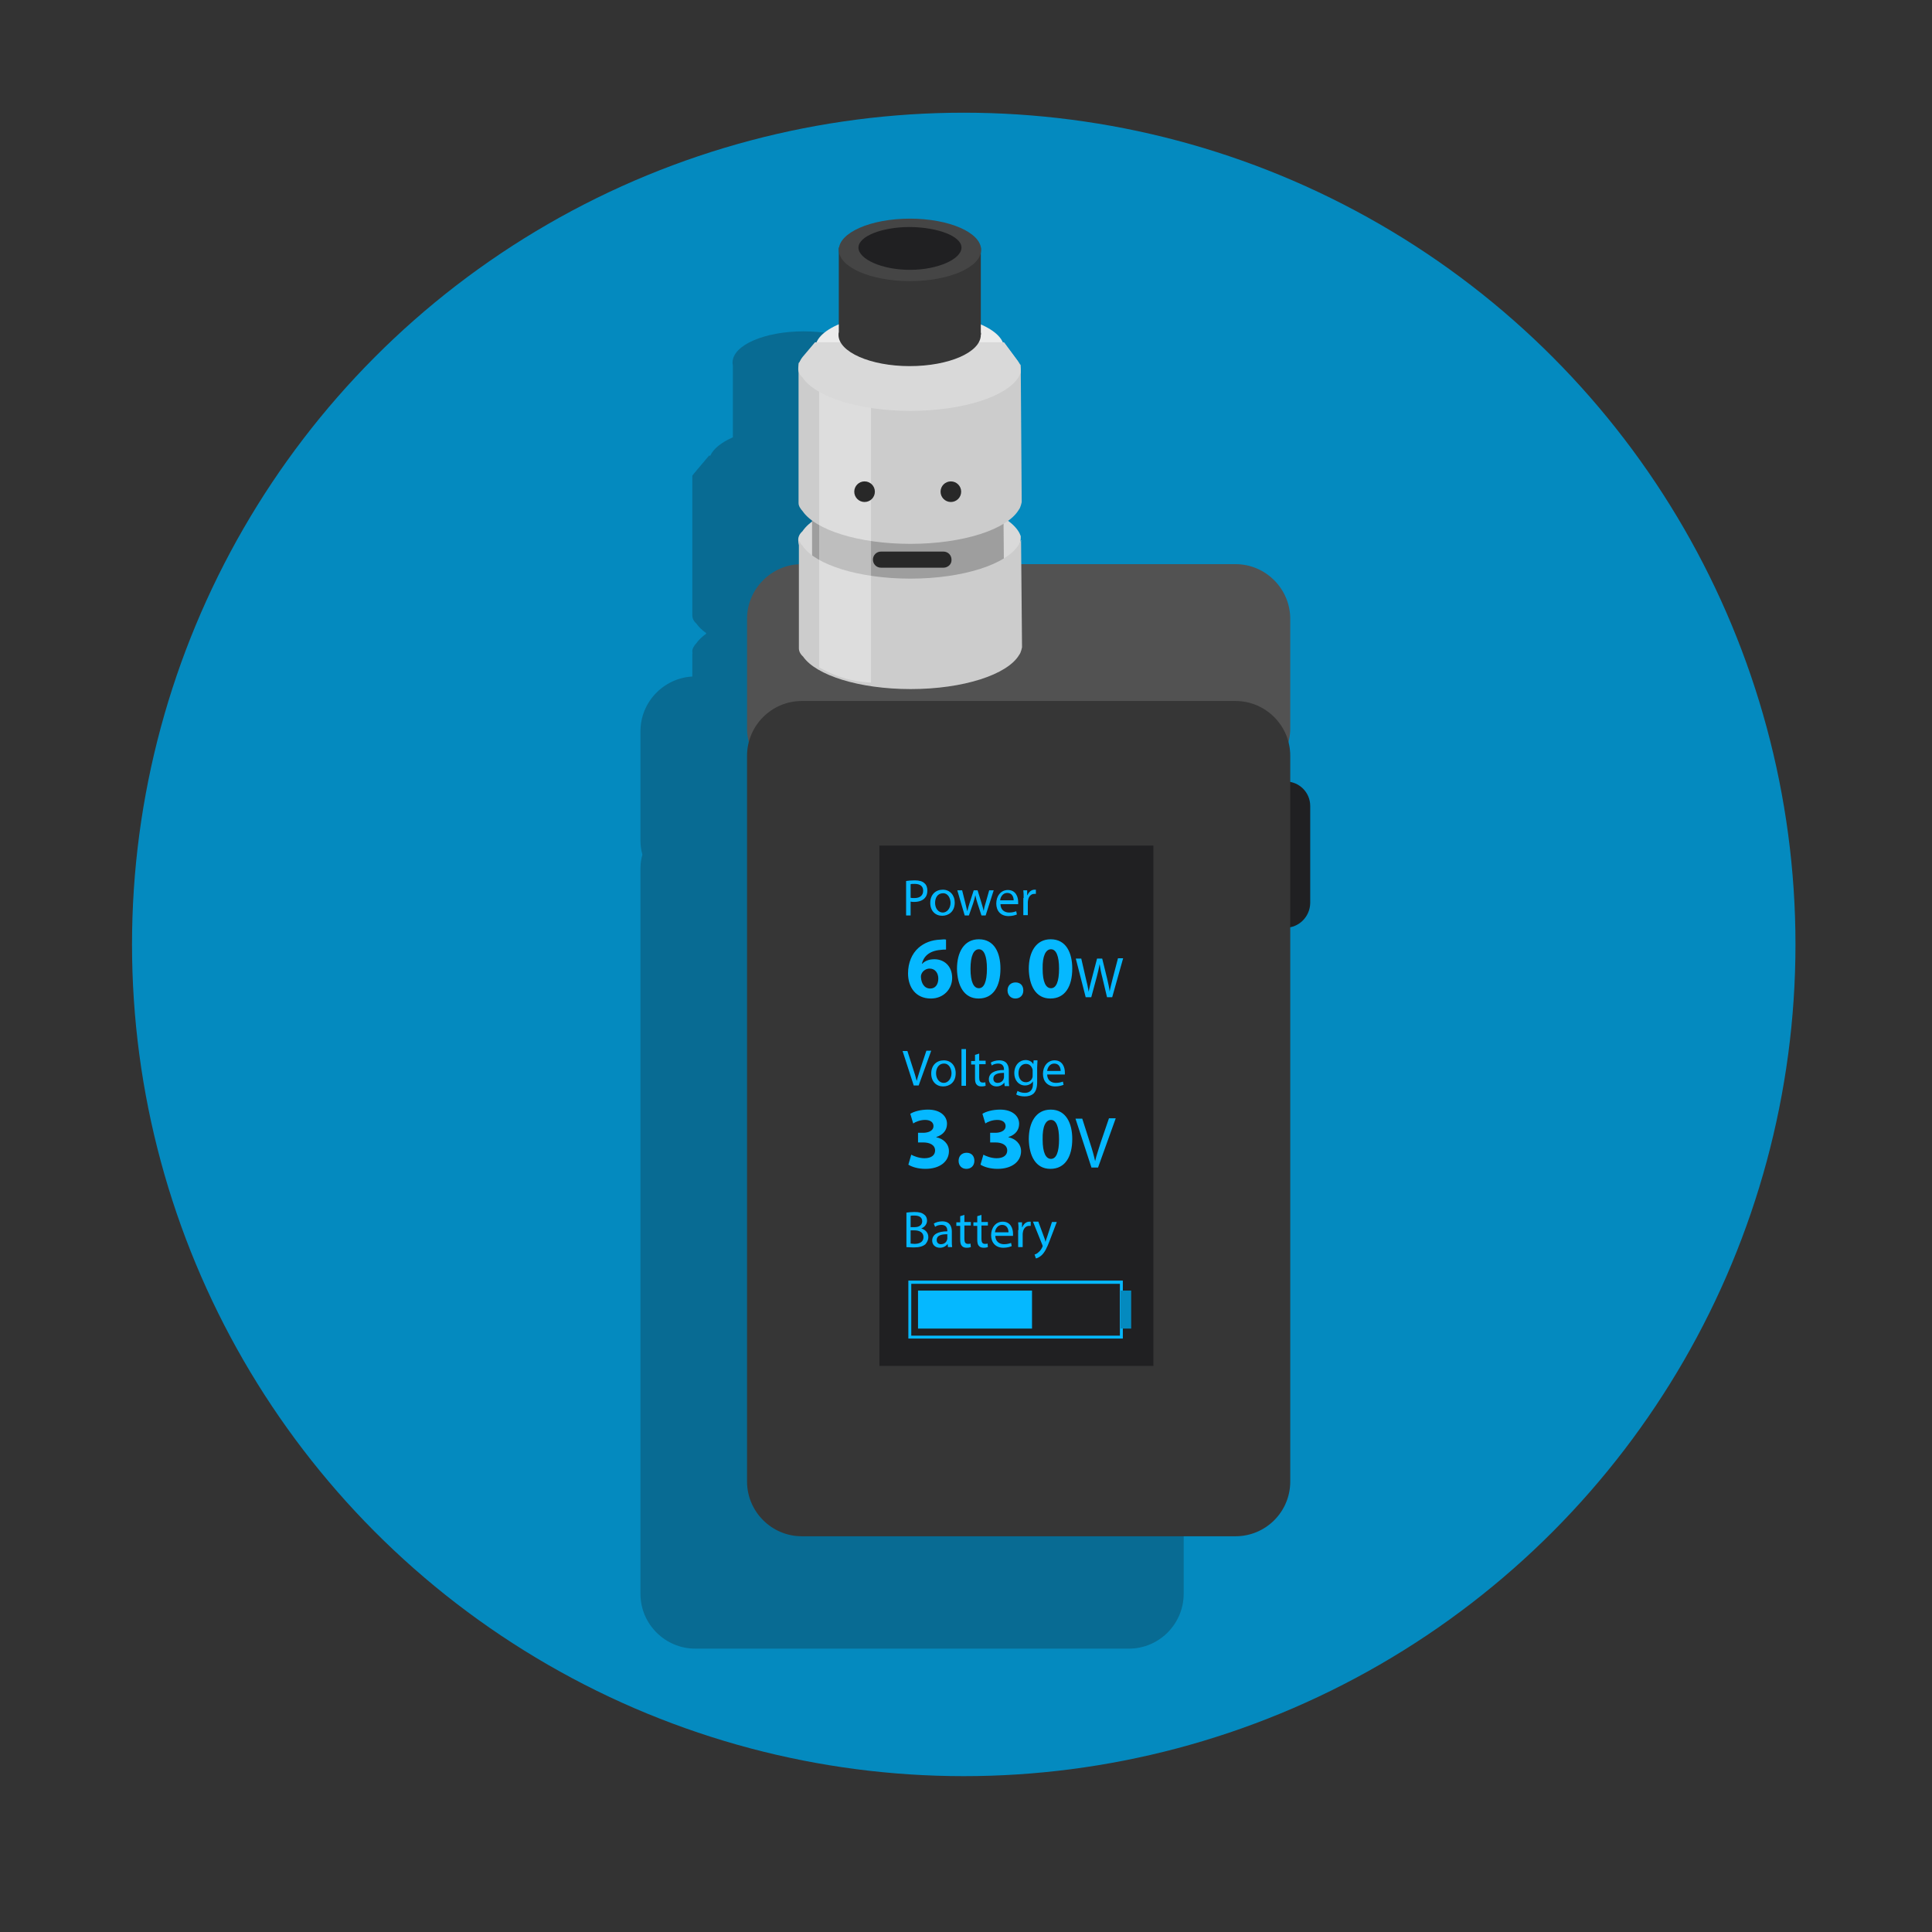 <?xml version="1.0" ?><!DOCTYPE svg  PUBLIC '-//W3C//DTD SVG 1.1//EN'  'http://www.w3.org/Graphics/SVG/1.1/DTD/svg11.dtd'><svg enable-background="new 0 0 600 600" id="Layer_1" version="1.1" viewBox="0 0 600 600" xml:space="preserve" xmlns="http://www.w3.org/2000/svg" xmlns:xlink="http://www.w3.org/1999/xlink"><rect x="0" y="0" width="600" height="600" fill="#333333" stroke="none"/><g id="New_Symbol_2_6_" opacity="0.25"/><g id="New_Symbol_2_5_"/><g id="New_Symbol_2_4_"/><g id="New_Symbol_2_1_"/><g id="New_Symbol_2"/><g id="New_Symbol"><g id="New_Symbol_2_3_"/></g><g id="New_Symbol_1_"><g id="New_Symbol_2_7_"/></g><g id="New_Symbol_2_"><g id="New_Symbol_2_8_"/></g><g id="New_Symbol_2_2_"/><g id="New_Symbol_3_"><g id="New_Symbol_2_10_"/></g><g id="New_Symbol_4_"><g id="New_Symbol_2_11_"/></g><circle cx="299.3" cy="293.3" fill="#048ABF" r="258.3"/><g id="New_Symbol_5_"><g id="New_Symbol_2_12_"/></g><g id="New_Symbol_6_"><g id="New_Symbol_2_13_"/></g><g id="New_Symbol_7_"><g id="New_Symbol_2_14_"/></g><g opacity="0.26"><path d="M367.7,277.7v-8.1c0-1.5-0.2-2.9-0.6-4.3c0.4-1.4,0.6-2.8,0.6-4.3v-34c0-9.4-7.7-17-17-17H284l-0.1-7.1h0   c-0.1,0.2-0.2,0.4-0.2,0.6c0.2-0.6,0.3-1.1,0.3-1.7l0-0.5c-0.1-0.5-0.3-1-0.6-1.3c-0.7-1.2-1.9-2.4-3.4-3.4   c1.5-1.1,2.6-2.2,3.4-3.4c0.6-0.7,0.9-2.4,0.9-2.4l-0.3-40c0,0,0,0,0,0l0-0.5c0-0.1,0-0.1,0-0.2l0-1.8l-1.1-1.5h0l-4-5.4h-0.4   c-0.9-2.2-3.3-4.1-6.9-5.7v-22.4c0-0.2,0.1-0.5,0.1-0.7c0-5.3-9.9-9.7-22.1-9.7c-12.2,0-22.1,4.3-22.1,9.7c0,0.3,0,0.6,0.1,0.9   v22.3c-3.6,1.6-6.1,3.6-7,5.7h-0.4l-3.8,4.5l0,0l-1.4,1.7v43.4c0,0.9,0.4,1.8,1.3,2.6c0.7,1,1.7,2,3,2.9v0.2   c-1.2,0.9-2.3,1.9-3,2.9c-0.8,0.9-1.3,1.7-1.3,2.6c0,0.2,0,0.4,0.1,0.6H215v7.2c-8.9,0.5-16.1,7.9-16.1,17v34   c0,1.5,0.2,2.9,0.6,4.3c-0.4,1.4-0.6,2.8-0.6,4.3V495c0,9.4,7.7,17,17,17h134.7c9.4,0,17-7.7,17-17V322.8c3.5-0.7,6.1-3.7,6.1-7.4   v-30.2C373.8,281.4,371.2,278.4,367.7,277.7z" fill="#141414"/><polygon fill="#141414" points="283.9,202.7 283.9,202.9 284.3,202.9  "/></g><path d="M399.3,288.1L399.3,288.1c-4.2,0-7.6-3.4-7.6-7.6v-30.2c0-4.2,3.4-7.6,7.6-7.6l0,0c4.2,0,7.6,3.4,7.6,7.6  v30.2C406.8,284.7,403.4,288.1,399.3,288.1z" fill="#202022"/><path d="M383.7,243.2H249c-9.4,0-17-7.7-17-17v-34c0-9.4,7.7-17,17-17h134.7c9.4,0,17,7.7,17,17v34  C400.7,235.5,393.1,243.2,383.7,243.2z" fill="#525252"/><path d="M383.7,477.1H249c-9.4,0-17-7.7-17-17V234.7c0-9.4,7.7-17,17-17h134.7c9.4,0,17,7.7,17,17v225.4  C400.7,469.5,393.1,477.1,383.7,477.1z" fill="#363636"/><ellipse cx="282.3" cy="198.1" fill="#363636" rx="31.9" ry="14.9"/><ellipse cx="282.3" cy="198.1" fill="#202022" rx="13.7" ry="6.4"/><rect fill="#202022" height="161.6" width="85.1" x="273.1" y="262.6"/><g><path d="M281.4,273.6c0.7-0.1,1.6-0.2,2.7-0.2c1.4,0,2.4,0.3,3,0.9c0.6,0.5,0.9,1.3,0.9,2.3c0,1-0.3,1.8-0.8,2.3   c-0.7,0.8-1.9,1.2-3.3,1.2c-0.4,0-0.8,0-1.1-0.1v4.3h-1.4V273.6z M282.8,278.8c0.3,0.1,0.7,0.1,1.2,0.1c1.7,0,2.7-0.8,2.7-2.3   c0-1.4-1-2.1-2.6-2.1c-0.6,0-1.1,0-1.3,0.1V278.8z" fill="#05B8FF"/><path d="M296.5,280.3c0,2.9-2,4.1-3.9,4.1c-2.1,0-3.7-1.5-3.7-4c0-2.6,1.7-4.1,3.9-4.1   C295,276.3,296.5,278,296.5,280.3z M290.4,280.4c0,1.7,1,3,2.4,3c1.3,0,2.4-1.3,2.4-3c0-1.3-0.7-3-2.3-3   C291.1,277.4,290.4,278.9,290.4,280.4z" fill="#05B8FF"/><path d="M298.8,276.5l1,4c0.2,0.9,0.4,1.7,0.6,2.5h0c0.2-0.8,0.4-1.6,0.7-2.5l1.3-4h1.2l1.2,3.9   c0.3,0.9,0.5,1.8,0.7,2.5h0c0.1-0.8,0.3-1.6,0.6-2.5l1.1-3.9h1.4l-2.5,7.8h-1.3l-1.2-3.7c-0.3-0.9-0.5-1.6-0.7-2.6h0   c-0.2,0.9-0.4,1.7-0.7,2.6l-1.3,3.7h-1.3l-2.3-7.8H298.8z" fill="#05B8FF"/><path d="M310.7,280.7c0,1.9,1.3,2.7,2.7,2.7c1,0,1.6-0.2,2.2-0.4l0.2,1c-0.5,0.2-1.4,0.5-2.6,0.5   c-2.4,0-3.8-1.6-3.8-3.9s1.4-4.2,3.6-4.2c2.5,0,3.2,2.2,3.2,3.7c0,0.3,0,0.5,0,0.7H310.7z M314.8,279.6c0-0.9-0.4-2.3-2-2.3   c-1.4,0-2.1,1.3-2.2,2.3H314.8z" fill="#05B8FF"/><path d="M317.9,278.9c0-0.9,0-1.7-0.1-2.4h1.2l0,1.5h0.1c0.4-1,1.2-1.7,2.2-1.7c0.2,0,0.3,0,0.4,0v1.3   c-0.1,0-0.3,0-0.5,0c-1,0-1.7,0.8-1.9,1.8c0,0.2-0.1,0.4-0.1,0.7v4.1h-1.4V278.9z" fill="#05B8FF"/></g><g><path d="M293.7,294.9c-0.5,0-1,0-1.6,0.1c-3.7,0.3-5.3,2.2-5.8,4.3h0.1c0.9-0.9,2.1-1.4,3.8-1.4   c3,0,5.5,2.1,5.5,5.8c0,3.5-2.7,6.4-6.6,6.4c-4.7,0-7.1-3.5-7.1-7.8c0-3.3,1.2-6.1,3.2-7.9c1.8-1.6,4.1-2.5,6.9-2.6   c0.8-0.1,1.3-0.1,1.7,0V294.9z M291.4,303.9c0-1.6-0.9-3.1-2.7-3.1c-1.1,0-2.1,0.7-2.5,1.6c-0.1,0.2-0.2,0.5-0.2,1   c0.1,1.9,1,3.6,2.9,3.6C290.5,307,291.4,305.7,291.4,303.9z" fill="#05B8FF"/><path d="M310.7,300.8c0,5.5-2.2,9.3-6.8,9.3c-4.6,0-6.6-4.1-6.7-9.2c0-5.2,2.2-9.2,6.8-9.2   C308.8,291.7,310.7,295.9,310.7,300.8z M301.4,300.9c0,4.1,1,6,2.6,6c1.6,0,2.5-2,2.5-6.1c0-3.9-0.9-6-2.5-6   C302.4,294.8,301.4,296.8,301.4,300.9z" fill="#05B8FF"/><path d="M312.9,307.6c0-1.5,1-2.5,2.5-2.5c1.5,0,2.4,1,2.4,2.5c0,1.5-1,2.5-2.5,2.5   C313.9,310.1,312.9,309,312.9,307.6z" fill="#05B8FF"/><path d="M333,300.8c0,5.5-2.2,9.3-6.8,9.3c-4.6,0-6.6-4.1-6.7-9.2c0-5.2,2.2-9.2,6.8-9.2   C331.1,291.7,333,295.9,333,300.8z M323.8,300.9c0,4.1,1,6,2.6,6c1.6,0,2.5-2,2.5-6.1c0-3.9-0.9-6-2.5-6   C324.8,294.8,323.7,296.8,323.8,300.9z" fill="#05B8FF"/><path d="M337.2,309.8l-3.1-12.1h1.7l1.4,6.1c0.4,1.5,0.7,3,0.9,4.2h0c0.2-1.2,0.6-2.6,1-4.2l1.6-6.1h1.6l1.5,6.1   c0.3,1.4,0.7,2.9,0.8,4.1h0c0.3-1.3,0.6-2.7,1-4.2l1.6-6.1h1.6l-3.4,12.1h-1.6l-1.5-6.3c-0.4-1.5-0.6-2.7-0.8-4h0   c-0.2,1.2-0.5,2.4-0.9,4l-1.7,6.3H337.2z" fill="#05B8FF"/></g><g><path d="M283.8,337.2l-3.5-10.8h1.5l1.7,5.3c0.5,1.5,0.9,2.8,1.2,4h0c0.3-1.3,0.8-2.6,1.2-4l1.8-5.4h1.5l-3.9,10.8   H283.8z" fill="#05B8FF"/><path d="M296.8,333.3c0,2.9-2,4.1-3.9,4.1c-2.1,0-3.7-1.5-3.7-4c0-2.6,1.7-4.1,3.9-4.1   C295.3,329.3,296.8,330.9,296.8,333.3z M290.7,333.3c0,1.7,1,3,2.4,3c1.3,0,2.4-1.3,2.4-3c0-1.3-0.7-3-2.3-3   C291.4,330.3,290.7,331.9,290.7,333.3z" fill="#05B8FF"/><path d="M298.6,325.8h1.4v11.4h-1.4V325.8z" fill="#05B8FF"/><path d="M304.1,327.2v2.2h2v1.1h-2v4.2c0,1,0.3,1.5,1.1,1.5c0.4,0,0.6,0,0.8-0.1l0.1,1.1c-0.3,0.1-0.7,0.2-1.3,0.2   c-0.7,0-1.2-0.2-1.5-0.6c-0.4-0.4-0.5-1.1-0.5-2v-4.2h-1.2v-1.1h1.2v-1.9L304.1,327.2z" fill="#05B8FF"/><path d="M312,337.2l-0.1-1h0c-0.4,0.6-1.3,1.2-2.4,1.2c-1.6,0-2.4-1.1-2.4-2.2c0-1.9,1.7-2.9,4.7-2.9v-0.2   c0-0.6-0.2-1.8-1.8-1.8c-0.7,0-1.5,0.2-2,0.6l-0.3-0.9c0.6-0.4,1.6-0.7,2.6-0.7c2.4,0,3,1.6,3,3.2v2.9c0,0.7,0,1.3,0.1,1.9H312z    M311.8,333.2c-1.5,0-3.3,0.2-3.3,1.8c0,0.9,0.6,1.3,1.3,1.3c1,0,1.7-0.6,1.9-1.3c0-0.1,0.1-0.3,0.1-0.4V333.2z" fill="#05B8FF"/><path d="M322.2,329.4c0,0.6-0.1,1.2-0.1,2.1v4.5c0,1.8-0.4,2.9-1.1,3.6c-0.8,0.7-1.8,0.9-2.8,0.9   c-0.9,0-2-0.2-2.6-0.6l0.4-1.1c0.5,0.3,1.3,0.6,2.3,0.6c1.4,0,2.5-0.8,2.5-2.7v-0.9h0c-0.4,0.7-1.3,1.3-2.5,1.3   c-1.9,0-3.3-1.6-3.3-3.8c0-2.6,1.7-4.1,3.5-4.1c1.3,0,2.1,0.7,2.4,1.3h0l0.1-1.2H322.2z M320.7,332.5c0-0.2,0-0.4-0.1-0.6   c-0.3-0.8-0.9-1.5-2-1.5c-1.3,0-2.3,1.1-2.3,2.9c0,1.5,0.8,2.8,2.3,2.8c0.9,0,1.7-0.5,2-1.4c0.1-0.2,0.1-0.5,0.1-0.8V332.5z" fill="#05B8FF"/><path d="M325.2,333.6c0,1.9,1.3,2.7,2.7,2.7c1,0,1.6-0.2,2.2-0.4l0.2,1c-0.5,0.2-1.4,0.5-2.6,0.5   c-2.4,0-3.8-1.6-3.8-3.9c0-2.3,1.4-4.2,3.6-4.2c2.5,0,3.2,2.2,3.2,3.7c0,0.3,0,0.5,0,0.7H325.2z M329.4,332.6c0-0.9-0.4-2.3-2-2.3   c-1.4,0-2.1,1.3-2.2,2.3H329.4z" fill="#05B8FF"/></g><g><path d="M281.4,376.6c0.6-0.1,1.6-0.2,2.6-0.2c1.4,0,2.3,0.2,3,0.8c0.6,0.4,0.9,1.1,0.9,1.9c0,1-0.7,2-1.8,2.4v0   c1,0.3,2.2,1.1,2.2,2.7c0,0.9-0.4,1.6-0.9,2.2c-0.8,0.7-2,1-3.7,1c-1,0-1.7-0.1-2.2-0.1V376.6z M282.8,381.1h1.3   c1.5,0,2.3-0.8,2.3-1.8c0-1.3-1-1.8-2.4-1.8c-0.6,0-1,0-1.2,0.1V381.1z M282.8,386.2c0.3,0,0.7,0.1,1.2,0.1c1.4,0,2.8-0.5,2.8-2.1   c0-1.5-1.3-2.1-2.8-2.1h-1.2V386.2z" fill="#05B8FF"/><path d="M294.4,387.3l-0.1-1h0c-0.4,0.6-1.3,1.2-2.4,1.2c-1.6,0-2.4-1.1-2.4-2.2c0-1.9,1.7-2.9,4.7-2.9v-0.2   c0-0.6-0.2-1.8-1.8-1.8c-0.7,0-1.5,0.2-2,0.6L290,380c0.6-0.4,1.6-0.7,2.6-0.7c2.4,0,3,1.6,3,3.2v2.9c0,0.7,0,1.3,0.1,1.9H294.4z    M294.2,383.3c-1.5,0-3.3,0.2-3.3,1.8c0,0.9,0.6,1.3,1.3,1.3c1,0,1.7-0.6,1.9-1.3c0-0.1,0.1-0.3,0.1-0.4V383.3z" fill="#05B8FF"/><path d="M299.5,377.3v2.2h2v1.1h-2v4.2c0,1,0.3,1.5,1.1,1.5c0.4,0,0.6,0,0.8-0.1l0.1,1.1c-0.3,0.1-0.7,0.2-1.3,0.2   c-0.7,0-1.2-0.2-1.5-0.6c-0.4-0.4-0.5-1.1-0.5-2v-4.2h-1.2v-1.1h1.2v-1.9L299.5,377.3z" fill="#05B8FF"/><path d="M304.8,377.3v2.2h2v1.1h-2v4.2c0,1,0.3,1.5,1.1,1.5c0.4,0,0.6,0,0.8-0.1l0.1,1.1c-0.3,0.1-0.7,0.2-1.3,0.2   c-0.7,0-1.2-0.2-1.5-0.6c-0.4-0.4-0.5-1.1-0.5-2v-4.2h-1.2v-1.1h1.2v-1.9L304.8,377.3z" fill="#05B8FF"/><path d="M309.1,383.7c0,1.9,1.3,2.7,2.7,2.7c1,0,1.6-0.2,2.2-0.4l0.2,1c-0.5,0.2-1.4,0.5-2.6,0.5   c-2.4,0-3.8-1.6-3.8-3.9s1.4-4.2,3.6-4.2c2.5,0,3.2,2.2,3.2,3.7c0,0.3,0,0.5,0,0.7H309.1z M313.2,382.7c0-0.9-0.4-2.3-2-2.3   c-1.4,0-2.1,1.3-2.2,2.3H313.2z" fill="#05B8FF"/><path d="M316.3,382c0-0.9,0-1.7-0.1-2.4h1.2l0,1.5h0.1c0.4-1,1.2-1.7,2.2-1.7c0.2,0,0.3,0,0.4,0v1.3   c-0.1,0-0.3,0-0.5,0c-1,0-1.7,0.8-1.9,1.8c0,0.2-0.1,0.4-0.1,0.7v4.1h-1.4V382z" fill="#05B8FF"/><path d="M322.5,379.5l1.7,4.6c0.2,0.5,0.4,1.1,0.5,1.6h0c0.1-0.5,0.3-1.1,0.5-1.6l1.5-4.6h1.5l-2.1,5.5   c-1,2.7-1.7,4-2.7,4.9c-0.7,0.6-1.4,0.9-1.7,0.9l-0.4-1.2c0.4-0.1,0.8-0.3,1.2-0.7c0.4-0.3,0.9-0.9,1.2-1.6   c0.1-0.1,0.1-0.3,0.1-0.3c0-0.1,0-0.2-0.1-0.4l-2.9-7.2H322.5z" fill="#05B8FF"/></g><g><path d="M283,358.6c0.7,0.4,2.4,1.1,4.1,1.1c2.2,0,3.3-1,3.3-2.4c0-1.8-1.8-2.5-3.6-2.5h-1.7v-3h1.6   c1.4,0,3.2-0.5,3.2-2.1c0-1.1-0.9-1.9-2.6-1.9c-1.5,0-3,0.6-3.7,1.1l-0.9-3c1.1-0.7,3.2-1.3,5.5-1.3c3.8,0,5.9,2,5.9,4.4   c0,1.9-1.1,3.4-3.3,4.1v0.1c2.1,0.4,3.9,2,3.9,4.3c0,3.2-2.8,5.5-7.3,5.5c-2.3,0-4.2-0.6-5.3-1.3L283,358.6z" fill="#05B8FF"/><path d="M297.7,360.5c0-1.5,1-2.5,2.5-2.5c1.5,0,2.4,1,2.4,2.5c0,1.5-1,2.5-2.5,2.5   C298.7,363,297.7,362,297.7,360.5z" fill="#05B8FF"/><path d="M305.4,358.6c0.7,0.4,2.4,1.1,4.1,1.1c2.2,0,3.3-1,3.3-2.4c0-1.8-1.8-2.5-3.6-2.5h-1.7v-3h1.6   c1.4,0,3.2-0.5,3.2-2.1c0-1.1-0.9-1.9-2.6-1.9c-1.5,0-3,0.6-3.7,1.1l-0.9-3c1.1-0.7,3.2-1.3,5.5-1.3c3.8,0,5.9,2,5.9,4.4   c0,1.9-1.1,3.4-3.3,4.1v0.1c2.1,0.4,3.9,2,3.9,4.3c0,3.2-2.8,5.5-7.3,5.5c-2.3,0-4.2-0.6-5.3-1.3L305.4,358.6z" fill="#05B8FF"/><path d="M333,353.7c0,5.5-2.2,9.3-6.8,9.3c-4.6,0-6.6-4.1-6.7-9.2c0-5.2,2.2-9.2,6.8-9.2   C331.1,344.6,333,348.9,333,353.7z M323.8,353.9c0,4.1,1,6,2.6,6c1.6,0,2.5-2,2.5-6.1c0-3.9-0.9-6-2.5-6   C324.8,347.8,323.7,349.7,323.8,353.9z" fill="#05B8FF"/><path d="M339,362.7l-5-15.3h2.1l2.4,7.5c0.7,2.1,1.2,3.9,1.6,5.7h0c0.4-1.8,1.1-3.7,1.7-5.7l2.6-7.6h2.1l-5.5,15.3   H339z" fill="#05B8FF"/></g><path d="M347.8,398.7v16.1H283v-16.1H347.8 M348.7,397.7h-66.6v18h66.6V397.7L348.7,397.7z" fill="#05B8FF"/><g><rect fill="#05B8FF" height="11.8" width="35.4" x="285.1" y="400.8"/></g><g><rect fill="#048ABF" height="11.8" width="3.3" x="348" y="400.8"/></g><path d="M282.7,154.6c16.4,0,30.1,4.5,33.7,10.6c0.2,0.3,0.4,0.8,0.6,1.3l0,0.5c0,1.3-0.4,2.5-1.2,3.5l-4,5.4h-58.7  l-3.8-4.5c-0.9-1.1-1.4-2.4-1.4-3.8l0,0c0-0.9,0.4-1.8,1.3-2.6C253.3,158.9,266.8,154.6,282.7,154.6z" fill="#D9D9D9"/><path d="M311.9,154.1h-59.7v36.6c0,0.9,0.4,1.8,1.1,2.6c3.4,5.8,15,10.1,28.8,10.1c14.1,0,25.9-4.5,29-10.6  c0.5-0.7,0.8-2.4,0.8-2.4l-0.3-35.6" fill="#9E9E9E"/><path d="M248.1,112.7l5.1-6.2h58.7l5.1,6.9l0.3,42.5c0,0-0.3,1.7-0.9,2.4c-3.6,6.1-17.3,10.6-33.7,10.6  c-16,0-29.4-4.3-33.4-10.1c-0.8-0.9-1.3-1.7-1.3-2.6V112.7h69.2" fill="#CCCCCC"/><path d="M316.9,168c-0.1,0.4-0.3,0.9-0.5,1.1c-3.6,6.1-17.3,10.6-33.7,10.6c-16,0-29.4-4.3-33.4-10.1  c-0.5-0.5-0.8-1-1-1.6h-0.2v33.3c0,0.9,0.4,1.8,1.3,2.6c4,5.8,17.4,10.1,33.4,10.1c16.4,0,30.1-4.5,33.7-10.6  c0.6-0.7,0.9-2.4,0.9-2.4l-0.3-33.2l0.3,0.1H316.9z" fill="#CCCCCC"/><ellipse cx="282.5" cy="108.1" fill="#EBEBEB" rx="29.3" ry="11.2"/><circle cx="295.3" cy="152.7" fill="#282828" r="3.2"/><path d="M293,176.3h-19.4c-1.4,0-2.5-1.1-2.5-2.5l0,0c0-1.4,1.1-2.5,2.5-2.5H293c1.4,0,2.5,1.1,2.5,2.5l0,0  C295.6,175.2,294.4,176.3,293,176.3z" fill="#282828"/><path d="M254.4,207.3c5.7,3.1,10,4.3,16.1,4.7v-87.9l-16.1-8.3V207.3z" fill="#FFFFFF" opacity="0.33"/><path d="M282.7,127.6c16.4,0,30.1-4.5,33.7-10.6c0.2-0.3,0.4-0.8,0.6-1.3l0-0.5c0-1.3-0.4-2.5-1.2-3.5l-4-5.4h-58.7  l-3.8,4.5c-0.9,1.1-1.4,2.4-1.4,3.8l0,0c0,0.9,0.4,1.8,1.3,2.6C253.3,123.3,266.8,127.6,282.7,127.6z" fill="#D9D9D9"/><path d="M304.6,103.2V76.9h-44.1v26.2c-0.1,0.3-0.1,0.6-0.1,0.9c0,5.3,9.9,9.7,22.1,9.7c12.2,0,22.1-4.3,22.1-9.7  C304.7,103.8,304.7,103.5,304.6,103.2z" fill="#363636"/><ellipse cx="282.6" cy="77.6" fill="#454545" rx="22.1" ry="9.7"/><path d="M298.6,76.9c0,3.5-7.2,6.9-16,6.9c-8.9,0-16-3.4-16-6.9s7.2-6.4,16-6.4C291.4,70.6,298.6,73.4,298.6,76.9z" fill="#202022"/><circle cx="268.5" cy="152.7" fill="#282828" r="3.2"/></svg>